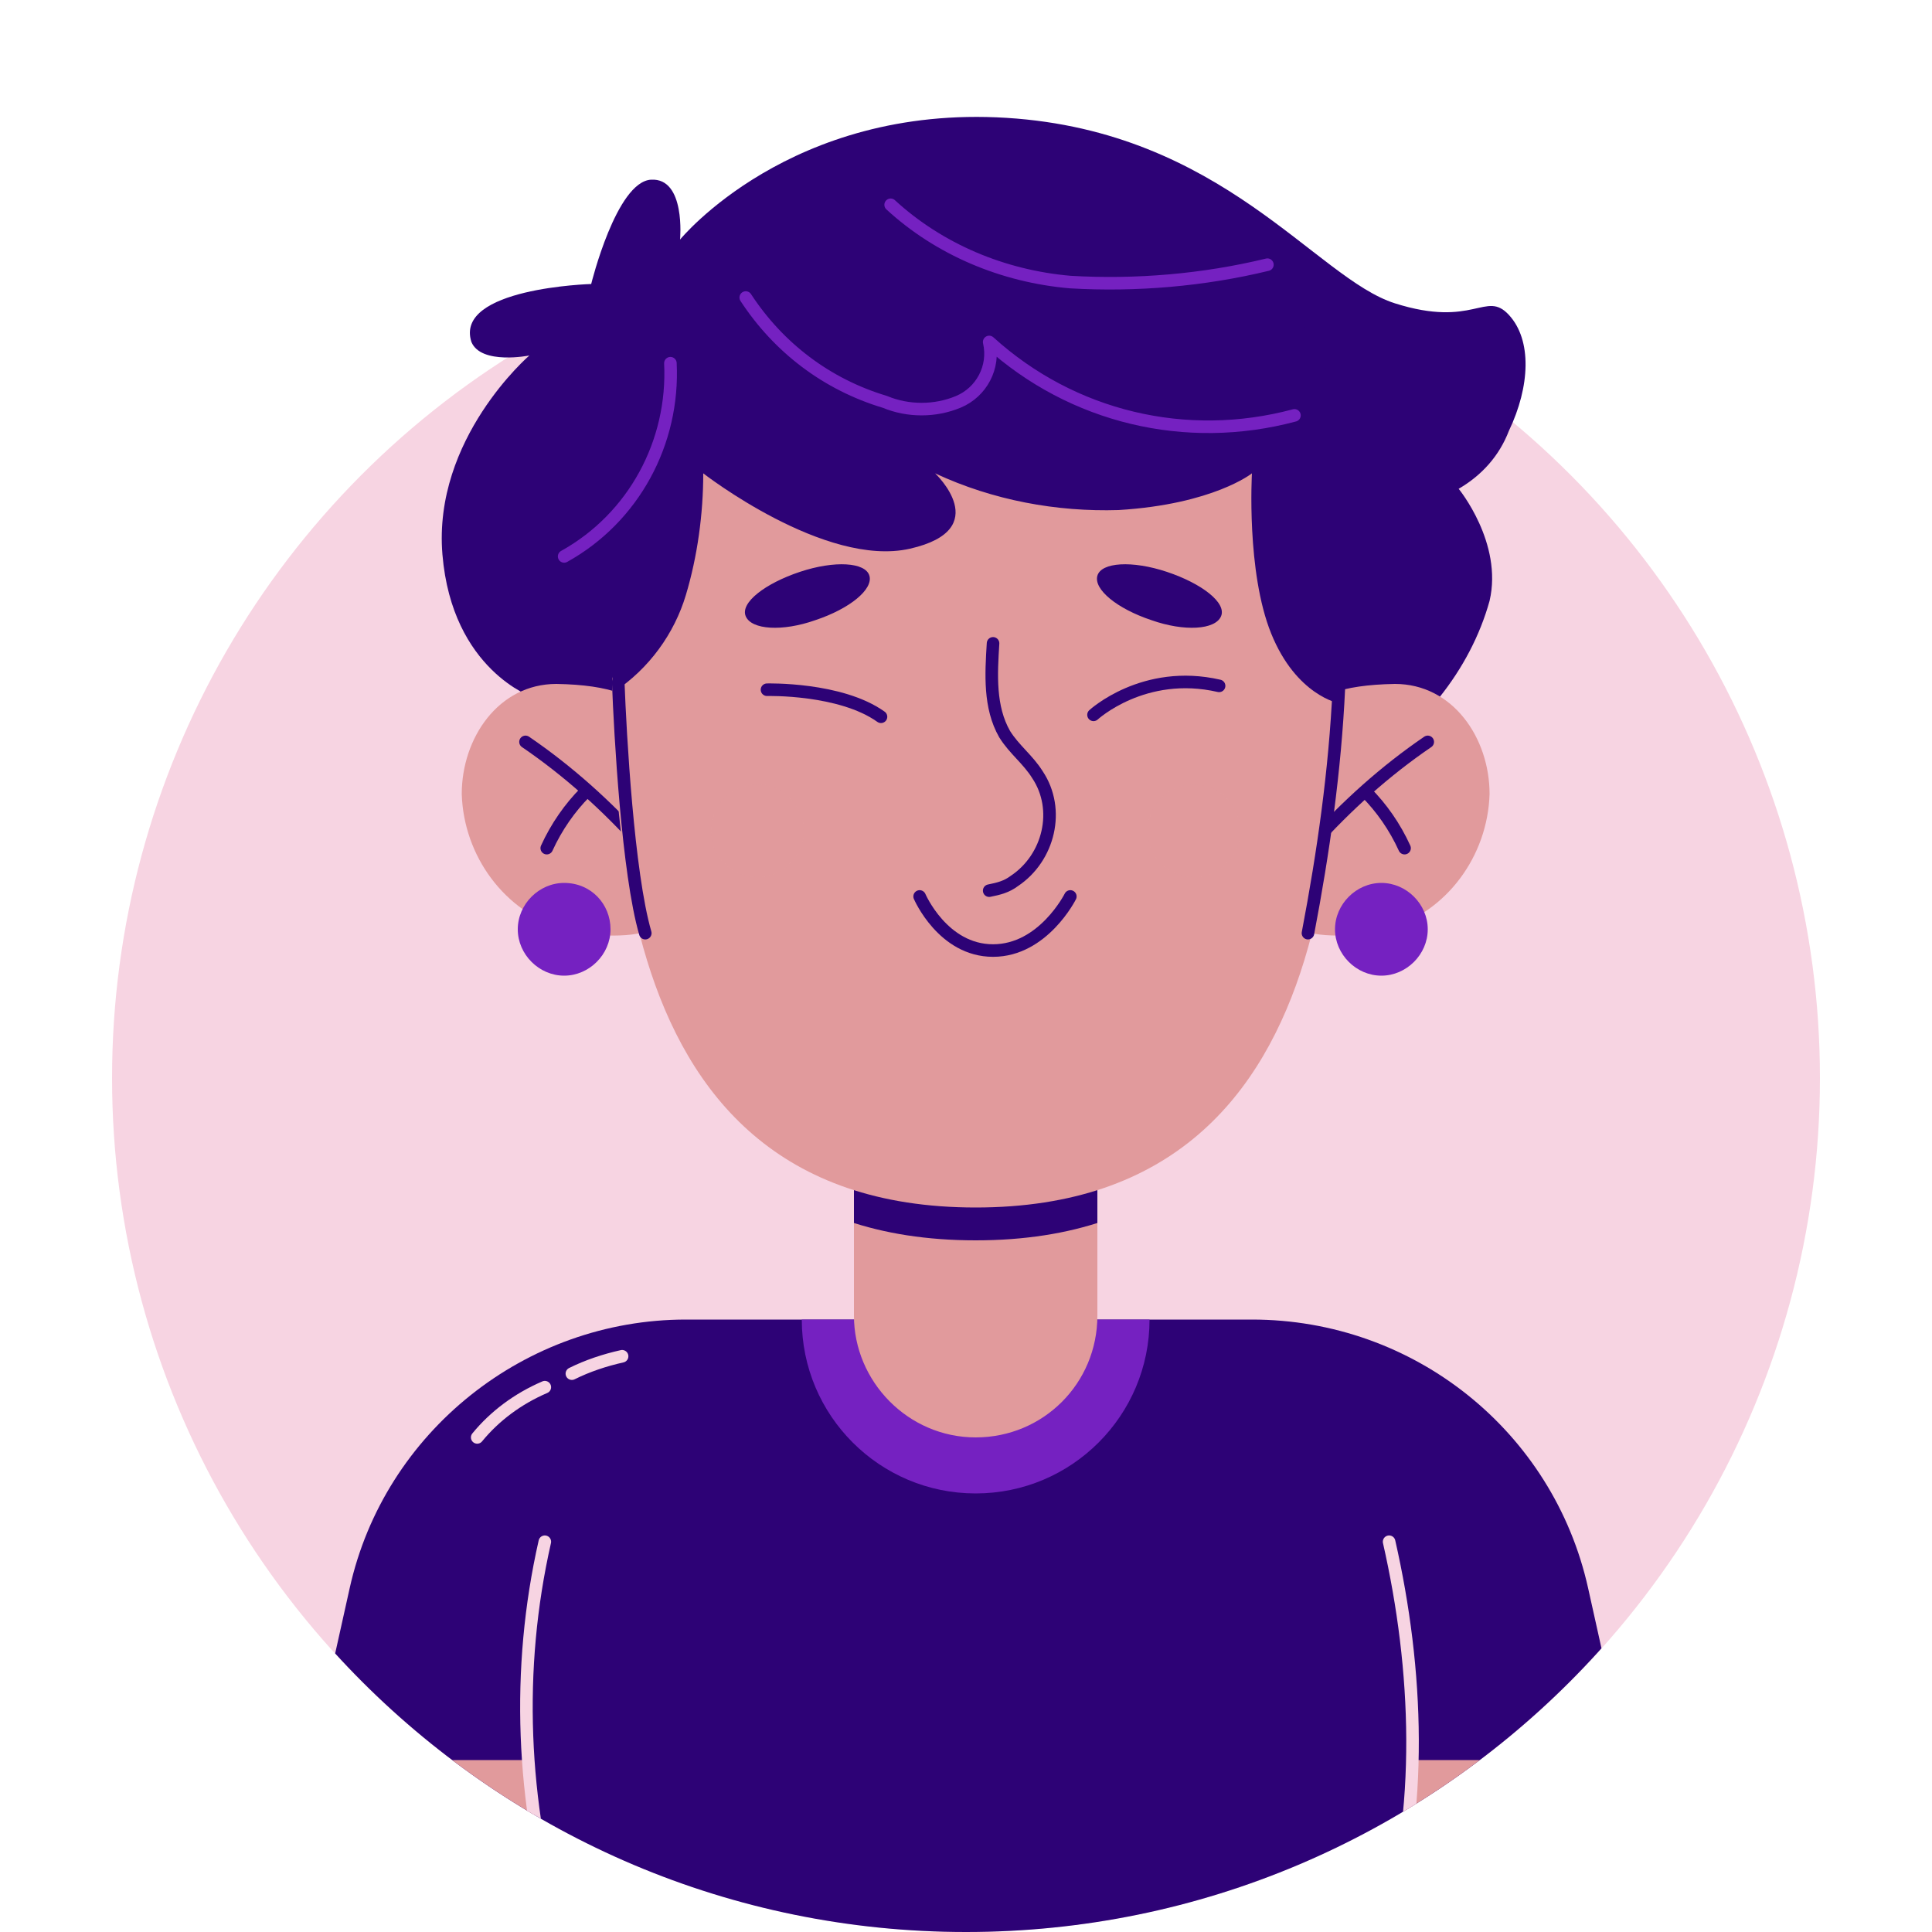 <?xml version="1.0" encoding="utf-8"?>
<!-- Generator: Adobe Illustrator 25.2.3, SVG Export Plug-In . SVG Version: 6.00 Build 0)  -->
<svg version="1.1" id="Capa_1" xmlns="http://www.w3.org/2000/svg" xmlns:xlink="http://www.w3.org/1999/xlink" x="0px" y="0px"
	 viewBox="0 0 100 100" style="enable-background:new 0 0 100 100;" xml:space="preserve">
<style type="text/css">
	.st0{fill:#F7D4E2;}
	.st1{clip-path:url(#SVGID_2_);}
	.st2{fill:#2D0276;}
	.st3{clip-path:url(#SVGID_4_);}
	.st4{fill:#7521C1;}
	.st5{fill:#E19A9C;}
	.st6{fill:#115ADC;stroke:#F7D4E2;stroke-width:0.65;stroke-linecap:round;stroke-miterlimit:10;}
	.st7{clip-path:url(#SVGID_6_);}
	.st8{fill:none;stroke:#F7D4E2;stroke-width:0.65;stroke-linecap:round;stroke-miterlimit:10;}
	.st9{fill:none;stroke:#2D0276;stroke-width:0.65;stroke-linecap:round;stroke-miterlimit:10;}
	.st10{opacity:0.5;}
	.st11{fill:none;stroke:#7521C1;stroke-width:0.65;stroke-linecap:round;stroke-linejoin:round;}
</style>
<g>
	<circle class="st0" cx="50" cy="55.8" r="44.2"/>
	<g>
		<g>
			<defs>
				<path id="SVGID_1_" d="M94.2,55.8C94.2,80.2,74.4,100,50,100S5.8,80.2,5.8,55.8C5.8,31.5,25.6,0,50,0S94.2,31.5,94.2,55.8z"/>
			</defs>
			<clipPath id="SVGID_2_">
				<use xlink:href="#SVGID_1_"  style="overflow:visible;"/>
			</clipPath>
			<g class="st1">
				<path class="st2" d="M14.1,100.2h72.1l-4-18c-1.8-8.1-9-13.9-17.4-13.9H35.5c-8.3,0-15.6,5.8-17.4,13.9L14.1,100.2z"/>
				<g>
					<g>
						<defs>
							<path id="SVGID_3_" d="M14.1,100.2h72.1l-4-18c-1.8-8.1-9-13.9-17.4-13.9H35.5c-8.3,0-15.6,5.8-17.4,13.9L14.1,100.2z"/>
						</defs>
						<clipPath id="SVGID_4_">
							<use xlink:href="#SVGID_3_"  style="overflow:visible;"/>
						</clipPath>
						<g class="st3">
							<circle class="st4" cx="50.5" cy="68.3" r="9"/>
							<polygon class="st5" points="11.5,91.1 27.2,91.1 28.9,101.4 7.6,102.5 							"/>
							<polygon class="st5" points="88.6,91.1 73,91.1 71.7,101.4 92.5,102.5 							"/>
						</g>
					</g>
				</g>
				<path class="st6" d="M24.7,74.4c0.9-1.1,2.1-2,3.5-2.6"/>
				<path class="st6" d="M29.6,71.1c0.8-0.4,1.7-0.7,2.6-0.9"/>
				<path class="st5" d="M50.5,74.4L50.5,74.4c3.5,0,6.3-2.8,6.3-6.3l0,0v-8H44.2v8C44.2,71.5,47,74.4,50.5,74.4z"/>
				<g>
					<g>
						<defs>
							<path id="SVGID_5_" d="M50.5,74.4L50.5,74.4c3.5,0,6.3-2.8,6.3-6.3l0,0v-8H44.2v8C44.2,71.5,47,74.4,50.5,74.4z"/>
						</defs>
						<clipPath id="SVGID_6_">
							<use xlink:href="#SVGID_5_"  style="overflow:visible;"/>
						</clipPath>
						<g class="st7">
							<path class="st2" d="M69.3,30.8c0,10.4,1.5,33.4-18.8,33.4s-18.8-23-18.8-33.4S40.1,12,50.5,12S69.3,20.5,69.3,30.8z"/>
						</g>
					</g>
				</g>
				<path class="st8" d="M28.2,79.8c-1.5,6.6-1.2,13.5,0.7,20"/>
				<path class="st8" d="M71.9,79.8c1.5,6.6,1.8,13.9-0.2,20.4"/>
				<path class="st2" d="M30.6,14.7c0,0,1.3-5.3,3.1-5.4c1.8-0.1,1.5,3.1,1.5,3.1s5.7-7,16.9-6.3s16,8.3,20.1,9.6s4.7-0.7,5.9,0.6
					s1.1,3.7,0,6c-0.5,1.3-1.4,2.3-2.6,3c0,0,2.3,2.8,1.6,5.8c-0.5,1.8-1.4,3.5-2.6,5H27.6c0,0-4.2-1.4-4.7-7.4s4.5-10.3,4.5-10.3
					s-2.5,0.5-3-0.7C23.5,14.9,30.6,14.7,30.6,14.7z"/>
				<path class="st5" d="M34.1,40.8c0,2.1,1.1,5.8-0.3,7.2c-0.6,0.6-3.4,0.5-4.6,0.1c-3.1-0.9-5.2-3.8-5.3-7c0-2.9,1.9-5.7,4.9-5.7
					C34.5,35.5,34.1,37.8,34.1,40.8z"/>
				<path class="st9" d="M27.2,38.4c2.2,1.5,4.2,3.3,6,5.3"/>
				<path class="st9" d="M28.3,43.9c0.5-1.1,1.2-2.1,2-2.9"/>
				<path class="st5" d="M66.9,40.8c0,2.1-1.1,5.8,0.3,7.2c0.6,0.6,3.4,0.5,4.6,0.1c3.1-0.9,5.2-3.8,5.3-7c0-2.9-1.9-5.7-4.9-5.7
					C66.5,35.5,66.9,37.8,66.9,40.8z"/>
				<path class="st9" d="M73.9,38.4c-2.2,1.5-4.2,3.3-6,5.3"/>
				<path class="st9" d="M72.7,43.9c-0.5-1.1-1.2-2.1-2-2.9"/>
				<path class="st5" d="M69.3,29.1c0,10.4,1.5,33.4-18.8,33.4s-18.8-23-18.8-33.4s8.4-18.8,18.8-18.8S69.3,18.7,69.3,29.1z"/>
				<path class="st9" d="M32,35.3c0.1,2.7,0.5,9.9,1.4,13"/>
				<path class="st9" d="M69.3,35.6c-0.2,4.3-0.8,8.5-1.6,12.7"/>
				<g class="st10">
					<circle class="st5" cx="39.2" cy="43" r="2.4"/>
					<circle class="st5" cx="61.8" cy="43" r="2.4"/>
				</g>
				<path class="st9" d="M47.6,46.4c0,0,1.2,2.8,3.8,2.8s4-2.8,4-2.8"/>
				<path class="st2" d="M45,29.8c0.2,0.7-1,1.7-2.8,2.3c-1.7,0.6-3.3,0.5-3.6-0.2s1-1.7,2.8-2.3S44.8,29.1,45,29.8z"/>
				<path class="st2" d="M56.8,29.8c-0.2,0.7,1,1.7,2.8,2.3c1.7,0.6,3.3,0.5,3.6-0.2s-1-1.7-2.8-2.3S57,29.1,56.8,29.8z"/>
				<path class="st9" d="M51.4,33.3c-0.1,1.6-0.2,3.3,0.6,4.7c0.5,0.8,1.2,1.3,1.7,2.1c1.2,1.8,0.6,4.3-1.2,5.5
					c-0.4,0.3-0.8,0.4-1.3,0.5"/>
				<path class="st2" d="M31.8,35.8c1.8-1.2,3.1-3,3.7-5c0.6-2,0.9-4.2,0.9-6.3c0,0,6.3,4.9,10.7,3.9s1.3-3.9,1.3-3.9
					c3,1.4,6.3,2,9.5,1.9c4.9-0.3,6.9-1.9,6.9-1.9s-0.3,5.1,1,8.3s3.5,3.6,3.5,3.6l3.1-9.9L67,15.9L54.7,8L44.1,8.8l-9.3,6.9l-5,7.3
					L31.8,35.8z"/>
				<path class="st4" d="M31.6,48.1c0,1.3-1.1,2.4-2.4,2.4s-2.4-1.1-2.4-2.4c0-1.3,1.1-2.4,2.4-2.4C30.6,45.7,31.6,46.8,31.6,48.1z"
					/>
				<path class="st4" d="M73.9,48.1c0,1.3-1.1,2.4-2.4,2.4s-2.4-1.1-2.4-2.4c0-1.3,1.1-2.4,2.4-2.4l0,0
					C72.8,45.7,73.9,46.8,73.9,48.1z"/>
				<path class="st11" d="M38.6,15.4c1.7,2.6,4.2,4.5,7.2,5.4c1.2,0.5,2.6,0.5,3.8,0s1.9-1.8,1.6-3.1c4.3,3.9,10.2,5.3,15.8,3.8"/>
				<path class="st11" d="M46.1,10.6c2.5,2.3,5.8,3.7,9.3,4c3.4,0.2,6.9-0.1,10.2-0.9"/>
				<path class="st11" d="M34.7,18.8c0.2,4.1-1.9,8-5.5,10"/>
			</g>
		</g>
	</g>
</g>
<path class="st9" d="M39.7,35.7c0,0,3.8-0.1,5.9,1.4"/>
<path class="st9" d="M56.6,37c0,0,2.6-2.4,6.5-1.5"/>
</svg>
